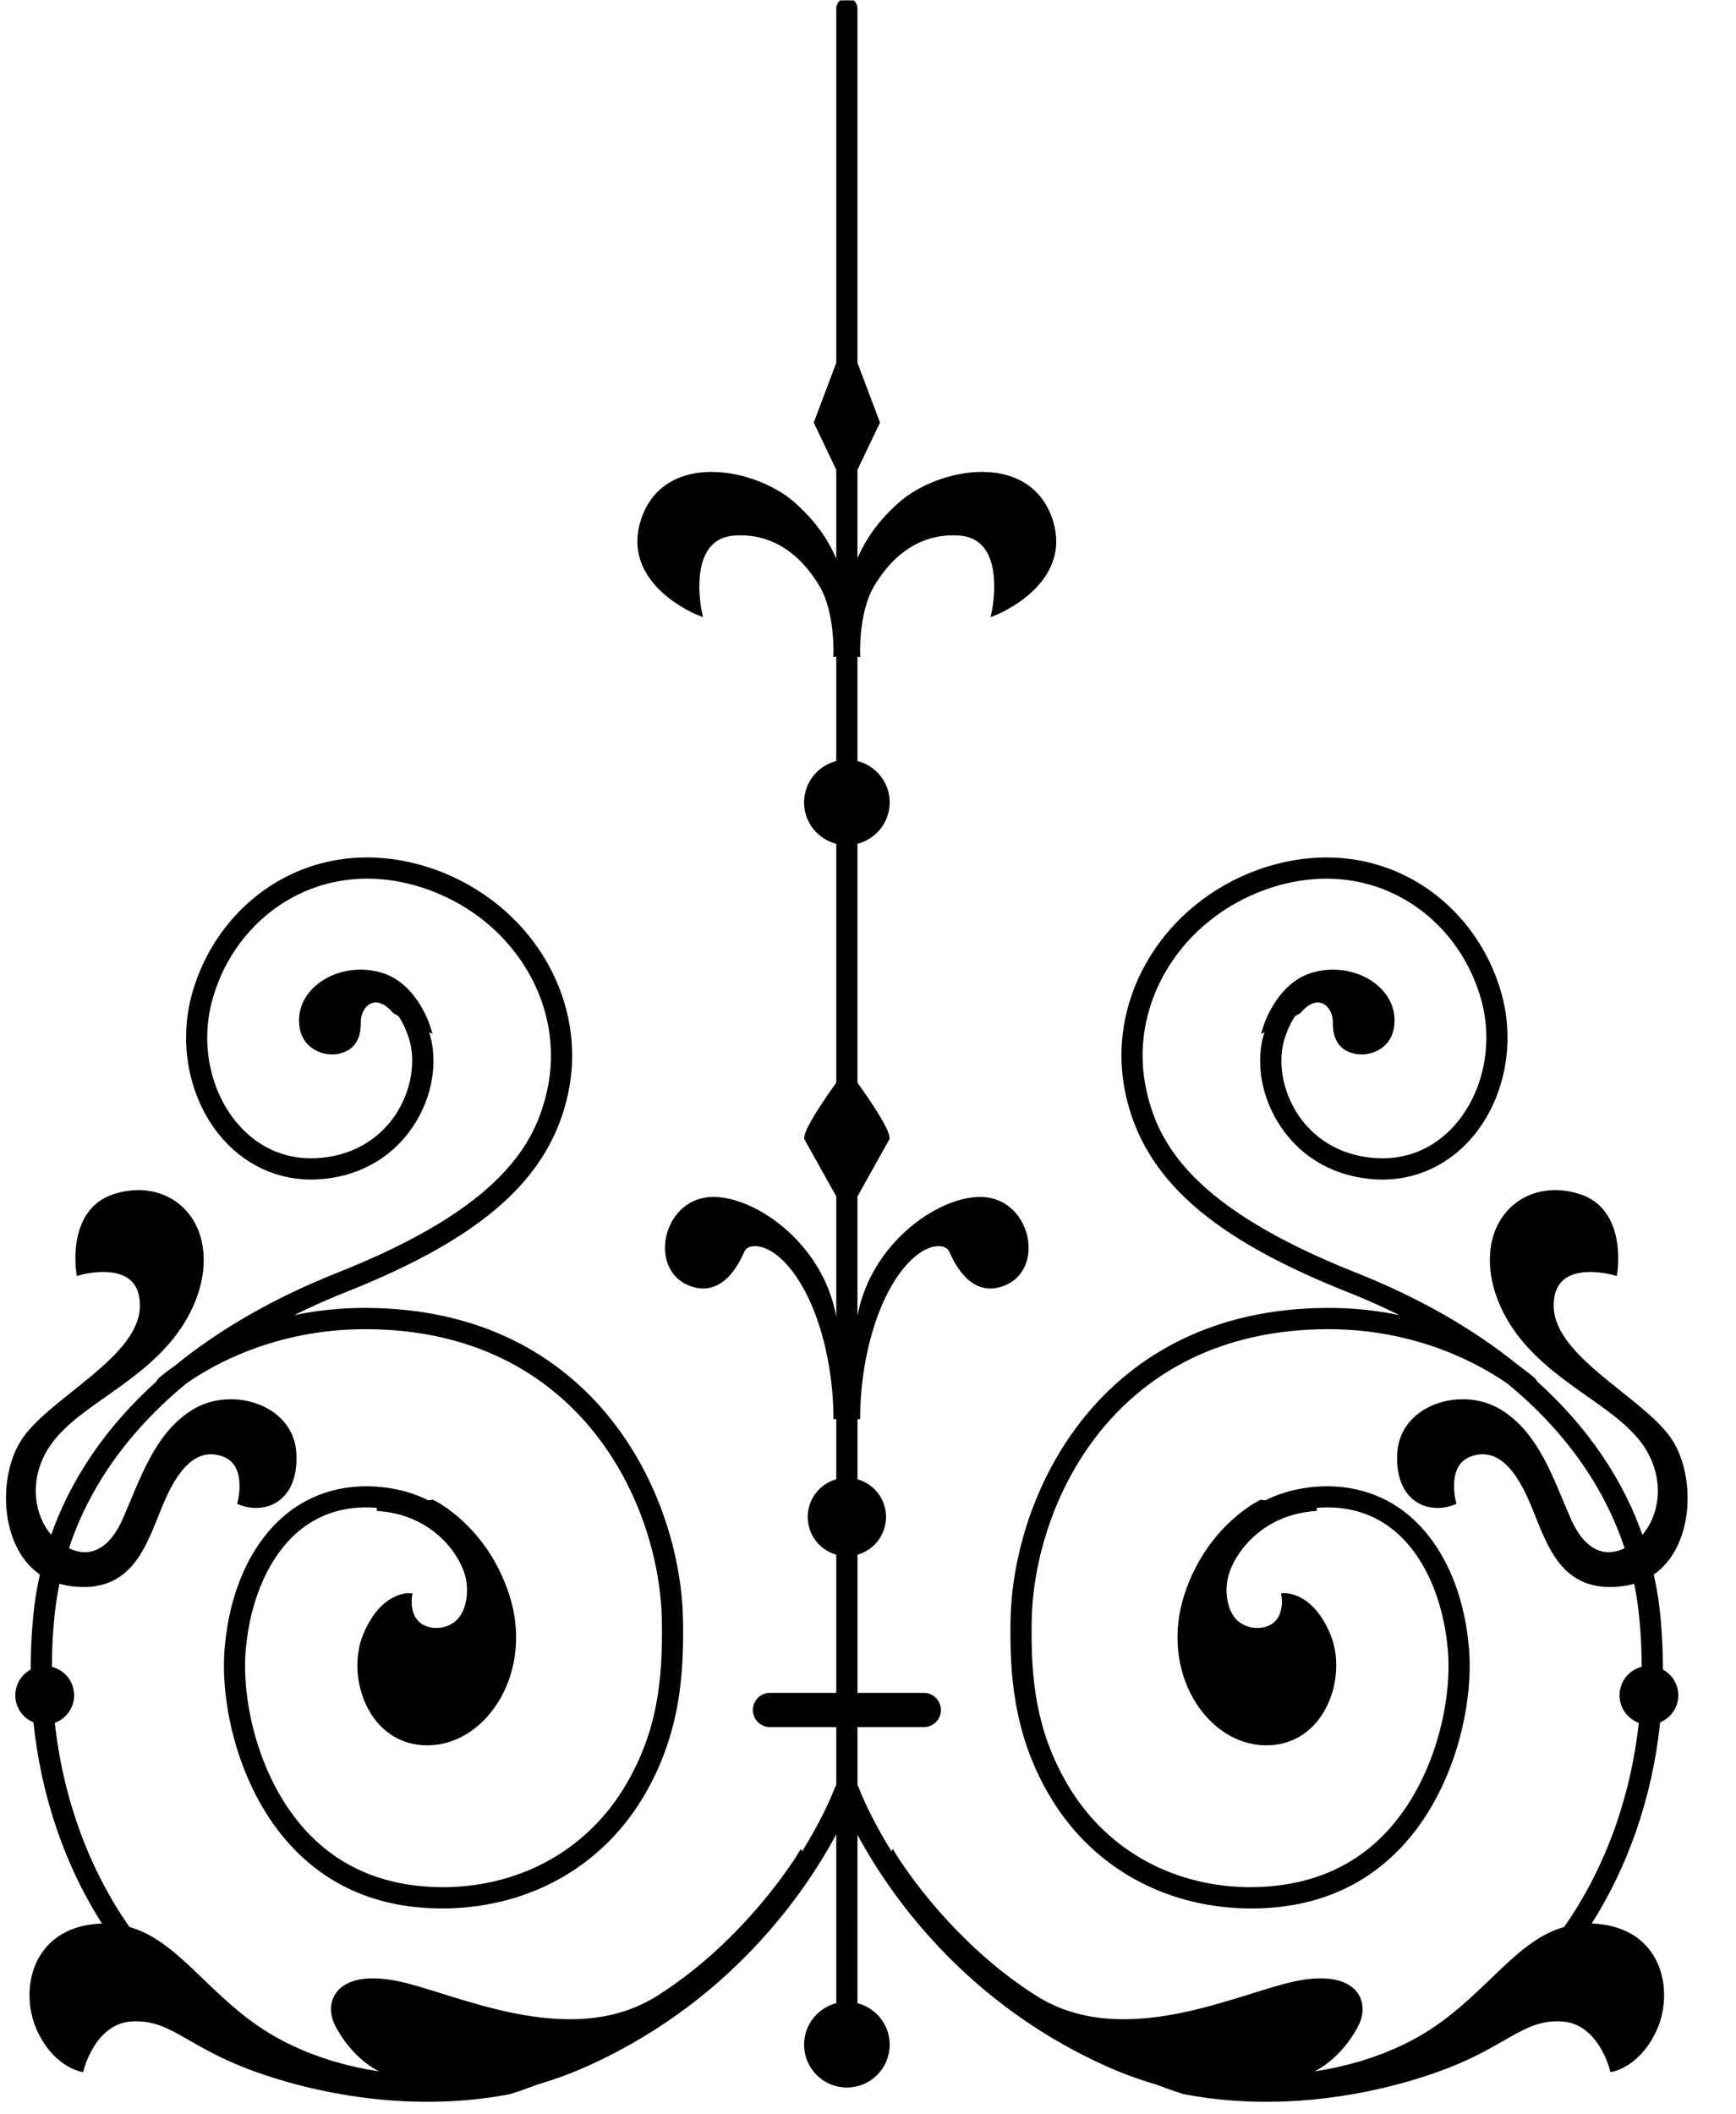 <?xml version="1.0" encoding="UTF-8" standalone="no"?>
<svg
   xmlns:dc="http://purl.org/dc/elements/1.1/"
   xmlns:cc="http://creativecommons.org/ns#"
   xmlns:rdf="http://www.w3.org/1999/02/22-rdf-syntax-ns#"
   xmlns:svg="http://www.w3.org/2000/svg"
   xmlns="http://www.w3.org/2000/svg"
   xmlns:sodipodi="http://sodipodi.sourceforge.net/DTD/sodipodi-0.dtd"
   xmlns:inkscape="http://www.inkscape.org/namespaces/inkscape"
   version="1.1"
   id="svg2"
   xml:space="preserve"
   width="182.773"
   height="222.52"
   viewBox="0 0 182.773 222.52"
   sodipodi:docname="vectorian065.pdf"><defs
     id="defs6"><clipPath
       clipPathUnits="userSpaceOnUse"
       id="clipPath24"><path
         d="M -0.674,-1.143 H 133.091 V 165.754 H -0.674 Z"
         id="path22" /></clipPath></defs><sodipodi:namedview
     pagecolor="#ffffff"
     bordercolor="#666666"
     borderopacity="1"
     objecttolerance="10"
     gridtolerance="10"
     guidetolerance="10"
     inkscape:pageopacity="0"
     inkscape:pageshadow="2"
     inkscape:window-width="640"
     inkscape:window-height="480"
     id="namedview4" /><g
     id="g10"
     inkscape:groupmode="layer"
     inkscape:label="vectorian065"
     transform="matrix(1.333,0,0,-1.333,0,222.52)"><g
       id="g12"
       transform="translate(72,94.895)"><g
         id="g14"
         transform="translate(-71.326,-93.751)"><g
           id="g16"><g
             id="g18"><g
               id="g20"
               clip-path="url(#clipPath24)"><path
                 d="m 130.464,33.816 c 0.006,1.664 -0.074,3.328 -0.269,5.008 -0.106,0.912 -0.277,1.808 -0.474,2.704 3.253,2.128 3.368,7.824 1.384,10.624 -2.256,3.2 -9.17,6.352 -9.263,10.432 -0.094,4.192 5.018,2.688 5.018,2.688 0,0 0.819,4.88 -2.846,6.032 -3.666,1.168 -7.04,-1.2 -6.805,-5.44 0.123,-2.128 1.149,-4.432 2.995,-6.416 3.363,-3.632 8.005,-5.168 9.648,-8.688 1.218,-2.624 0.477,-5.216 -0.885,-6.56 -1.562,4.608 -4.397,8.768 -8.394,12.368 -0.035,0.08 -0.082,0.16 -0.157,0.24 -0.062,0.048 -0.501,0.432 -1.277,0.992 -3.51,2.848 -7.786,5.312 -12.786,7.296 -13.026,5.168 -15.746,10.288 -16.688,14.592 -1.406,6.448 2.328,13.088 8.882,15.776 3.787,1.552 7.712,1.504 11.05,-0.128 3.35,-1.632 5.866,-4.704 6.907,-8.432 0.949,-3.392 0.253,-7.12 -1.813,-9.728 -1.656,-2.096 -3.981,-3.168 -6.518,-3.056 -2.714,0.112 -5,1.344 -6.442,3.456 -1.328,1.952 -1.755,4.464 -1.086,6.4 0.253,0.736 0.541,1.296 0.84,1.728 l 0.416,0.224 c 1.541,1.824 2.915,0.496 2.893,-0.848 -0.024,-1.424 0.579,-2.144 1.688,-2.336 1.109,-0.192 2.99,0.48 2.771,2.8 -0.214,2.304 -3.142,4.112 -6.197,3.248 -2.821,-0.8 -3.811,-4.272 -3.811,-4.272 l 0.312,0.16 c -0.038,-0.096 -0.078,-0.176 -0.115,-0.288 -0.81,-2.336 -0.334,-5.216 1.237,-7.52 1.672,-2.464 4.312,-3.888 7.442,-4.032 2.931,-0.128 5.653,1.136 7.565,3.536 2.318,2.928 3.101,7.088 2.043,10.88 -1.134,4.064 -3.896,7.44 -7.571,9.232 -3.675,1.792 -7.968,1.84 -12.095,0.16 C 90.936,93.705 86.883,86.473 88.424,79.417 c 1.437,-6.576 6.659,-11.216 17.463,-15.504 1.968,-0.784 3.813,-1.648 5.554,-2.576 -2.075,0.576 -4.472,0.96 -7.183,0.96 -0.024,0 -0.048,0 -0.067,0 C 86.263,62.249 79.511,47.641 79.34,37.816 c -0.07,-4.256 0.237,-8.864 2.962,-13.584 3.2,-5.552 8.831,-8.816 15.447,-8.96 0.154,0 0.301,0 0.446,0 4.773,0 8.711,1.616 11.711,4.816 4.144,4.432 5.621,11.152 5.243,15.536 -0.394,4.528 -2.093,8.224 -4.787,10.432 -2.062,1.68 -4.656,2.4 -7.519,2.08 -1.37,-0.16 -2.534,-0.528 -3.538,-1.04 l -0.373,0.048 c 0,0 -4.086,-1.92 -5.859,-7.312 -1.968,-5.984 1.666,-11.616 6.187,-11.68 4.523,-0.08 6.33,5.2 4.957,8.496 -1.374,3.296 -3.477,3.12 -3.477,3.12 0,0 0.4,-2.24 -1.55,-2.688 -0.973,-0.208 -1.944,0.144 -2.498,0.832 -0.653,0.832 -0.794,2.096 -0.618,3.12 0.326,1.872 2.571,5.344 7.237,5.632 l -0.907,0.112 c 0.194,0.032 0.376,0.08 0.579,0.096 2.546,0.288 4.755,-0.32 6.571,-1.792 2.389,-1.968 3.965,-5.456 4.325,-9.568 0.357,-4.096 -1.027,-10.4 -4.906,-14.544 -2.835,-3.024 -6.616,-4.464 -11.197,-4.416 -6.163,0.128 -11.4,3.168 -14.373,8.32 -2.424,4.208 -2.872,8.208 -2.79,12.928 0.16,9.312 6.57,23.184 23.578,23.216 0.022,0 0.042,0 0.062,0 7.192,0 12.216,-2.912 14.271,-4.352 4.587,-3.776 7.758,-8.272 9.362,-13.248 -1.75,-0.928 -3.502,-0.336 -4.691,2.384 -1.352,3.072 -2.459,6.656 -5.405,8.48 -2.95,1.84 -7.715,0.432 -7.907,-3.28 -0.194,-3.664 2.315,-4.624 4.243,-3.856 0,0 -0.821,3.04 1.304,3.808 1.885,0.672 3.475,-0.48 4.826,-3.568 1.416,-3.248 2.309,-7.504 7.568,-6.608 0.256,0.048 0.491,0.112 0.722,0.192 0.163,-0.752 0.294,-1.52 0.384,-2.288 0.182,-1.584 0.262,-3.152 0.262,-4.688 -0.997,-0.176 -1.752,-1.04 -1.752,-2.096 0,-0.96 0.653,-1.776 1.538,-2.032 -0.645,-6.08 -2.704,-11.76 -5.99,-16.432 -3.72,-1.008 -6.022,-5.04 -10.403,-7.968 -5.21,-3.472 -11.383,-3.664 -11.383,-3.664 2.507,0.288 4.389,2.416 5.256,4.144 0.869,1.744 -0.093,4.064 -4.533,3.232 C 97.486,8.36 88.177,3.496 81.039,8.024 73.902,12.552 69.849,19.368 69.849,19.368 l -0.098,-0.176 c -1.957,3.088 -2.77,5.296 -2.789,5.36 -0.026,0.064 -0.066,0.128 -0.11,0.176 v 4.864 h 5.434 c 0.638,0 1.157,0.512 1.157,1.152 0,0.64 -0.518,1.152 -1.157,1.152 h -5.434 v 11.264 c 1.291,0.304 2.256,1.44 2.256,2.832 0,1.376 -0.965,2.528 -2.256,2.816 v 6.752 l 0.208,-1.84 c 0,5.12 1.63,10.64 4.414,12.992 1.352,1.136 2.68,1.056 3.011,0.304 0.4,-0.896 1.694,-3.664 4.243,-2.512 2.91,1.312 1.754,6.512 -1.928,6.56 -3.624,0.048 -9.738,-4.432 -9.738,-11.264 -0.07,-0.224 -0.139,-0.464 -0.211,-0.688 V 71.353 l 2.538,4.544 c 0,0.688 -1.613,3.04 -2.538,4.32 v 19.088 c 1.36,0.288 2.43,1.424 2.538,2.88 0.12,1.616 -0.994,3.024 -2.538,3.344 v 8.656 l 0.21,-0.048 c 0,0 -0.125,3.312 1.101,5.408 1.906,3.248 4.498,4.336 6.966,4.144 4.054,-0.32 2.71,-6.32 2.71,-6.32 0,0 6.184,2.384 4.384,7.472 -1.814,5.12 -8.757,3.792 -11.797,1.088 -1.93,-1.712 -3.008,-3.536 -3.574,-5.36 v 8.16 l 1.763,3.696 -1.763,4.672 v 28.032 c 0,0.336 -0.285,0.624 -0.637,0.624 -0.354,0 -0.638,-0.288 -0.638,-0.624 v -28.032 l -1.763,-4.672 1.763,-3.696 v -8.208 c -0.56,1.856 -1.643,3.68 -3.587,5.408 -3.04,2.704 -9.983,4.032 -11.794,-1.088 -1.8,-5.088 4.381,-7.472 4.381,-7.472 0,0 -1.341,6 2.71,6.32 2.469,0.192 5.062,-0.896 6.97,-4.144 1.224,-2.096 1.096,-5.408 1.096,-5.408 l 0.224,0.048 v -8.656 c -1.358,-0.288 -2.429,-1.424 -2.536,-2.88 -0.122,-1.616 0.994,-3.024 2.536,-3.344 V 80.217 c -0.923,-1.28 -2.536,-3.632 -2.536,-4.32 L 65.577,71.353 V 59.065 c -0.074,0.24 -0.149,0.496 -0.224,0.736 0,6.832 -6.114,11.312 -9.736,11.264 -3.683,-0.048 -4.84,-5.248 -1.93,-6.56 2.55,-1.152 3.843,1.616 4.245,2.512 0.333,0.752 1.658,0.832 3.008,-0.304 2.787,-2.352 4.414,-7.872 4.414,-12.992 l 0.222,1.968 v -6.88 c -1.29,-0.288 -2.254,-1.44 -2.254,-2.816 0,-1.392 0.965,-2.528 2.254,-2.832 V 31.896 h -5.432 c -0.64,0 -1.155,-0.512 -1.155,-1.152 0,-0.64 0.515,-1.152 1.155,-1.152 h 5.432 V 24.744 C 65.526,24.696 65.482,24.616 65.457,24.552 65.436,24.488 64.625,22.264 62.666,19.192 l -0.098,0.176 c 0,0 -4.051,-6.816 -11.189,-11.344 -7.142,-4.528 -16.448,0.336 -20.887,1.152 -4.438,0.832 -5.402,-1.488 -4.534,-3.232 0.869,-1.728 2.749,-3.856 5.258,-4.144 0,0 -6.174,0.192 -11.383,3.664 -4.379,2.928 -6.686,6.96 -10.403,7.968 -3.286,4.672 -5.346,10.352 -5.99,16.432 0.885,0.256 1.541,1.072 1.541,2.032 0,1.056 -0.76,1.92 -1.757,2.096 0,1.536 0.08,3.104 0.264,4.688 0.091,0.768 0.224,1.536 0.382,2.288 0.234,-0.08 0.469,-0.144 0.722,-0.192 5.262,-0.896 6.154,3.36 7.571,6.608 1.349,3.088 2.941,4.24 4.822,3.568 2.126,-0.768 1.306,-3.808 1.306,-3.808 1.928,-0.768 4.437,0.192 4.245,3.856 -0.195,3.712 -4.957,5.12 -7.911,3.28 -2.944,-1.824 -4.053,-5.408 -5.402,-8.48 -1.19,-2.72 -2.946,-3.312 -4.693,-2.384 1.606,4.992 4.792,9.488 9.4,13.28 2.077,1.456 7.075,4.32 14.229,4.32 0.022,0 0.043,0 0.066,0 17.01,-0.032 23.42,-13.904 23.576,-23.216 0.08,-4.72 -0.362,-8.72 -2.789,-12.928 -2.973,-5.152 -8.213,-8.192 -14.373,-8.32 -4.579,-0.064 -8.363,1.392 -11.199,4.416 -3.875,4.144 -5.259,10.448 -4.904,14.544 0.357,4.112 1.936,7.6 4.325,9.568 1.814,1.472 4.021,2.08 6.57,1.792 0.205,-0.016 0.39,-0.064 0.586,-0.096 L 29.104,46.665 c 4.667,-0.288 6.91,-3.76 7.237,-5.632 0.174,-1.024 0.04,-2.288 -0.616,-3.12 -0.554,-0.688 -1.525,-1.04 -2.494,-0.832 -1.954,0.448 -1.557,2.688 -1.557,2.688 0,0 -2.098,0.176 -3.472,-3.12 -1.374,-3.296 0.435,-8.576 4.957,-8.496 4.52,0.064 8.155,5.696 6.184,11.68 -1.773,5.392 -5.859,7.312 -5.859,7.312 l -0.368,-0.048 c -1.008,0.512 -2.174,0.88 -3.541,1.04 -2.859,0.32 -5.458,-0.4 -7.519,-2.08 -2.693,-2.208 -4.395,-5.904 -4.787,-10.432 -0.378,-4.384 1.101,-11.104 5.245,-15.536 2.998,-3.2 6.936,-4.816 11.707,-4.816 0.149,0 0.299,0 0.446,0 6.616,0.144 12.248,3.408 15.448,8.96 2.723,4.72 3.032,9.328 2.958,13.584 -0.166,9.824 -6.92,24.432 -24.847,24.48 -0.022,0 -0.045,0 -0.067,0 -2.71,0 -5.106,-0.384 -7.179,-0.96 1.738,0.928 3.579,1.792 5.549,2.576 10.803,4.288 16.024,8.928 17.463,15.504 1.542,7.056 -2.514,14.288 -9.64,17.232 -4.125,1.68 -8.419,1.632 -12.093,-0.16 -3.675,-1.792 -6.435,-5.168 -7.573,-9.232 -1.058,-3.792 -0.275,-7.952 2.042,-10.88 1.917,-2.4 4.632,-3.664 7.57,-3.536 3.125,0.144 5.766,1.568 7.44,4.032 1.57,2.304 2.045,5.184 1.238,7.52 -0.037,0.112 -0.078,0.192 -0.118,0.288 l 0.312,-0.16 c 0,0 -0.989,3.472 -3.81,4.272 -3.054,0.864 -5.981,-0.944 -6.198,-3.248 -0.216,-2.32 1.666,-2.992 2.773,-2.8 1.11,0.192 1.712,0.912 1.69,2.336 -0.026,1.344 1.347,2.672 2.894,0.848 l 0.414,-0.224 c 0.298,-0.432 0.587,-0.992 0.838,-1.728 0.667,-1.936 0.242,-4.448 -1.085,-6.4 -1.442,-2.112 -3.73,-3.344 -6.442,-3.456 -2.56,-0.112 -4.864,0.976 -6.518,3.056 -2.069,2.608 -2.762,6.336 -1.813,9.728 1.038,3.728 3.554,6.8 6.906,8.432 3.342,1.632 7.264,1.68 11.048,0.128 6.555,-2.688 10.291,-9.328 8.882,-15.776 C 41.807,75.385 39.087,70.265 26.061,65.097 21.064,63.113 16.787,60.649 13.272,57.785 12.499,57.241 12.063,56.857 12,56.809 11.927,56.729 11.877,56.649 11.842,56.569 7.846,52.969 5.008,48.809 3.45,44.201 2.09,45.545 1.347,48.137 2.565,50.761 c 1.64,3.52 6.288,5.056 9.648,8.688 1.845,1.984 2.872,4.288 2.992,6.416 0.237,4.24 -3.138,6.608 -6.803,5.44 -3.666,-1.152 -2.845,-6.032 -2.845,-6.032 0,0 5.112,1.504 5.016,-2.688 C 10.483,58.505 3.568,55.353 1.314,52.153 -0.674,49.353 -0.555,43.657 2.699,41.529 2.499,40.633 2.33,39.736 2.224,38.825 2.029,37.144 1.947,35.48 1.955,33.816 1.237,33.48 0.733,32.744 0.733,31.896 c 0,-0.912 0.595,-1.696 1.419,-1.984 0.606,-5.968 2.534,-11.552 5.597,-16.24 -0.2,0 -0.394,0.016 -0.602,0 C 1.939,13.336 1.118,8.552 2.373,5.656 3.627,2.76 5.749,2.376 5.749,2.376 c 0,0 0.917,3.776 3.955,3.968 3.04,0.192 4.342,-1.84 9.019,-3.664 C 22.122,1.336 30.442,-1.144 39.562,0.6 c 0,0 0.806,0.24 2.138,0.752 1.549,0.448 2.968,0.992 4.24,1.584 11.672,5.36 17.45,14.496 19.637,18.8 V 7.432 c -1.451,-0.304 -2.544,-1.584 -2.544,-3.12 0,-1.76 1.424,-3.184 3.182,-3.184 1.757,0 3.182,1.424 3.182,3.184 0,1.536 -1.093,2.816 -2.546,3.12 V 21.704 C 69.05,17.384 74.827,8.28 86.475,2.936 87.748,2.344 89.168,1.8 90.718,1.352 92.049,0.84 92.857,0.6 92.857,0.6 c 9.117,-1.744 17.439,0.736 20.835,2.08 4.678,1.824 5.979,3.856 9.023,3.664 3.037,-0.192 3.952,-3.968 3.952,-3.968 0,0 2.123,0.384 3.379,3.28 1.253,2.896 0.434,7.68 -4.779,8.016 -0.206,0.016 -0.4,0 -0.6,0 3.062,4.688 4.99,10.272 5.597,16.24 0.826,0.288 1.419,1.072 1.419,1.984 0,0.848 -0.499,1.584 -1.219,1.92 z"
                 style="fill:#000000;fill-opacity:1;fill-rule:nonzero;stroke:#000000;stroke-width:0.399;stroke-linecap:butt;stroke-linejoin:miter;stroke-miterlimit:10;stroke-dasharray:none;stroke-opacity:1"
                 id="path26" /></g></g></g></g></g></g></svg>
